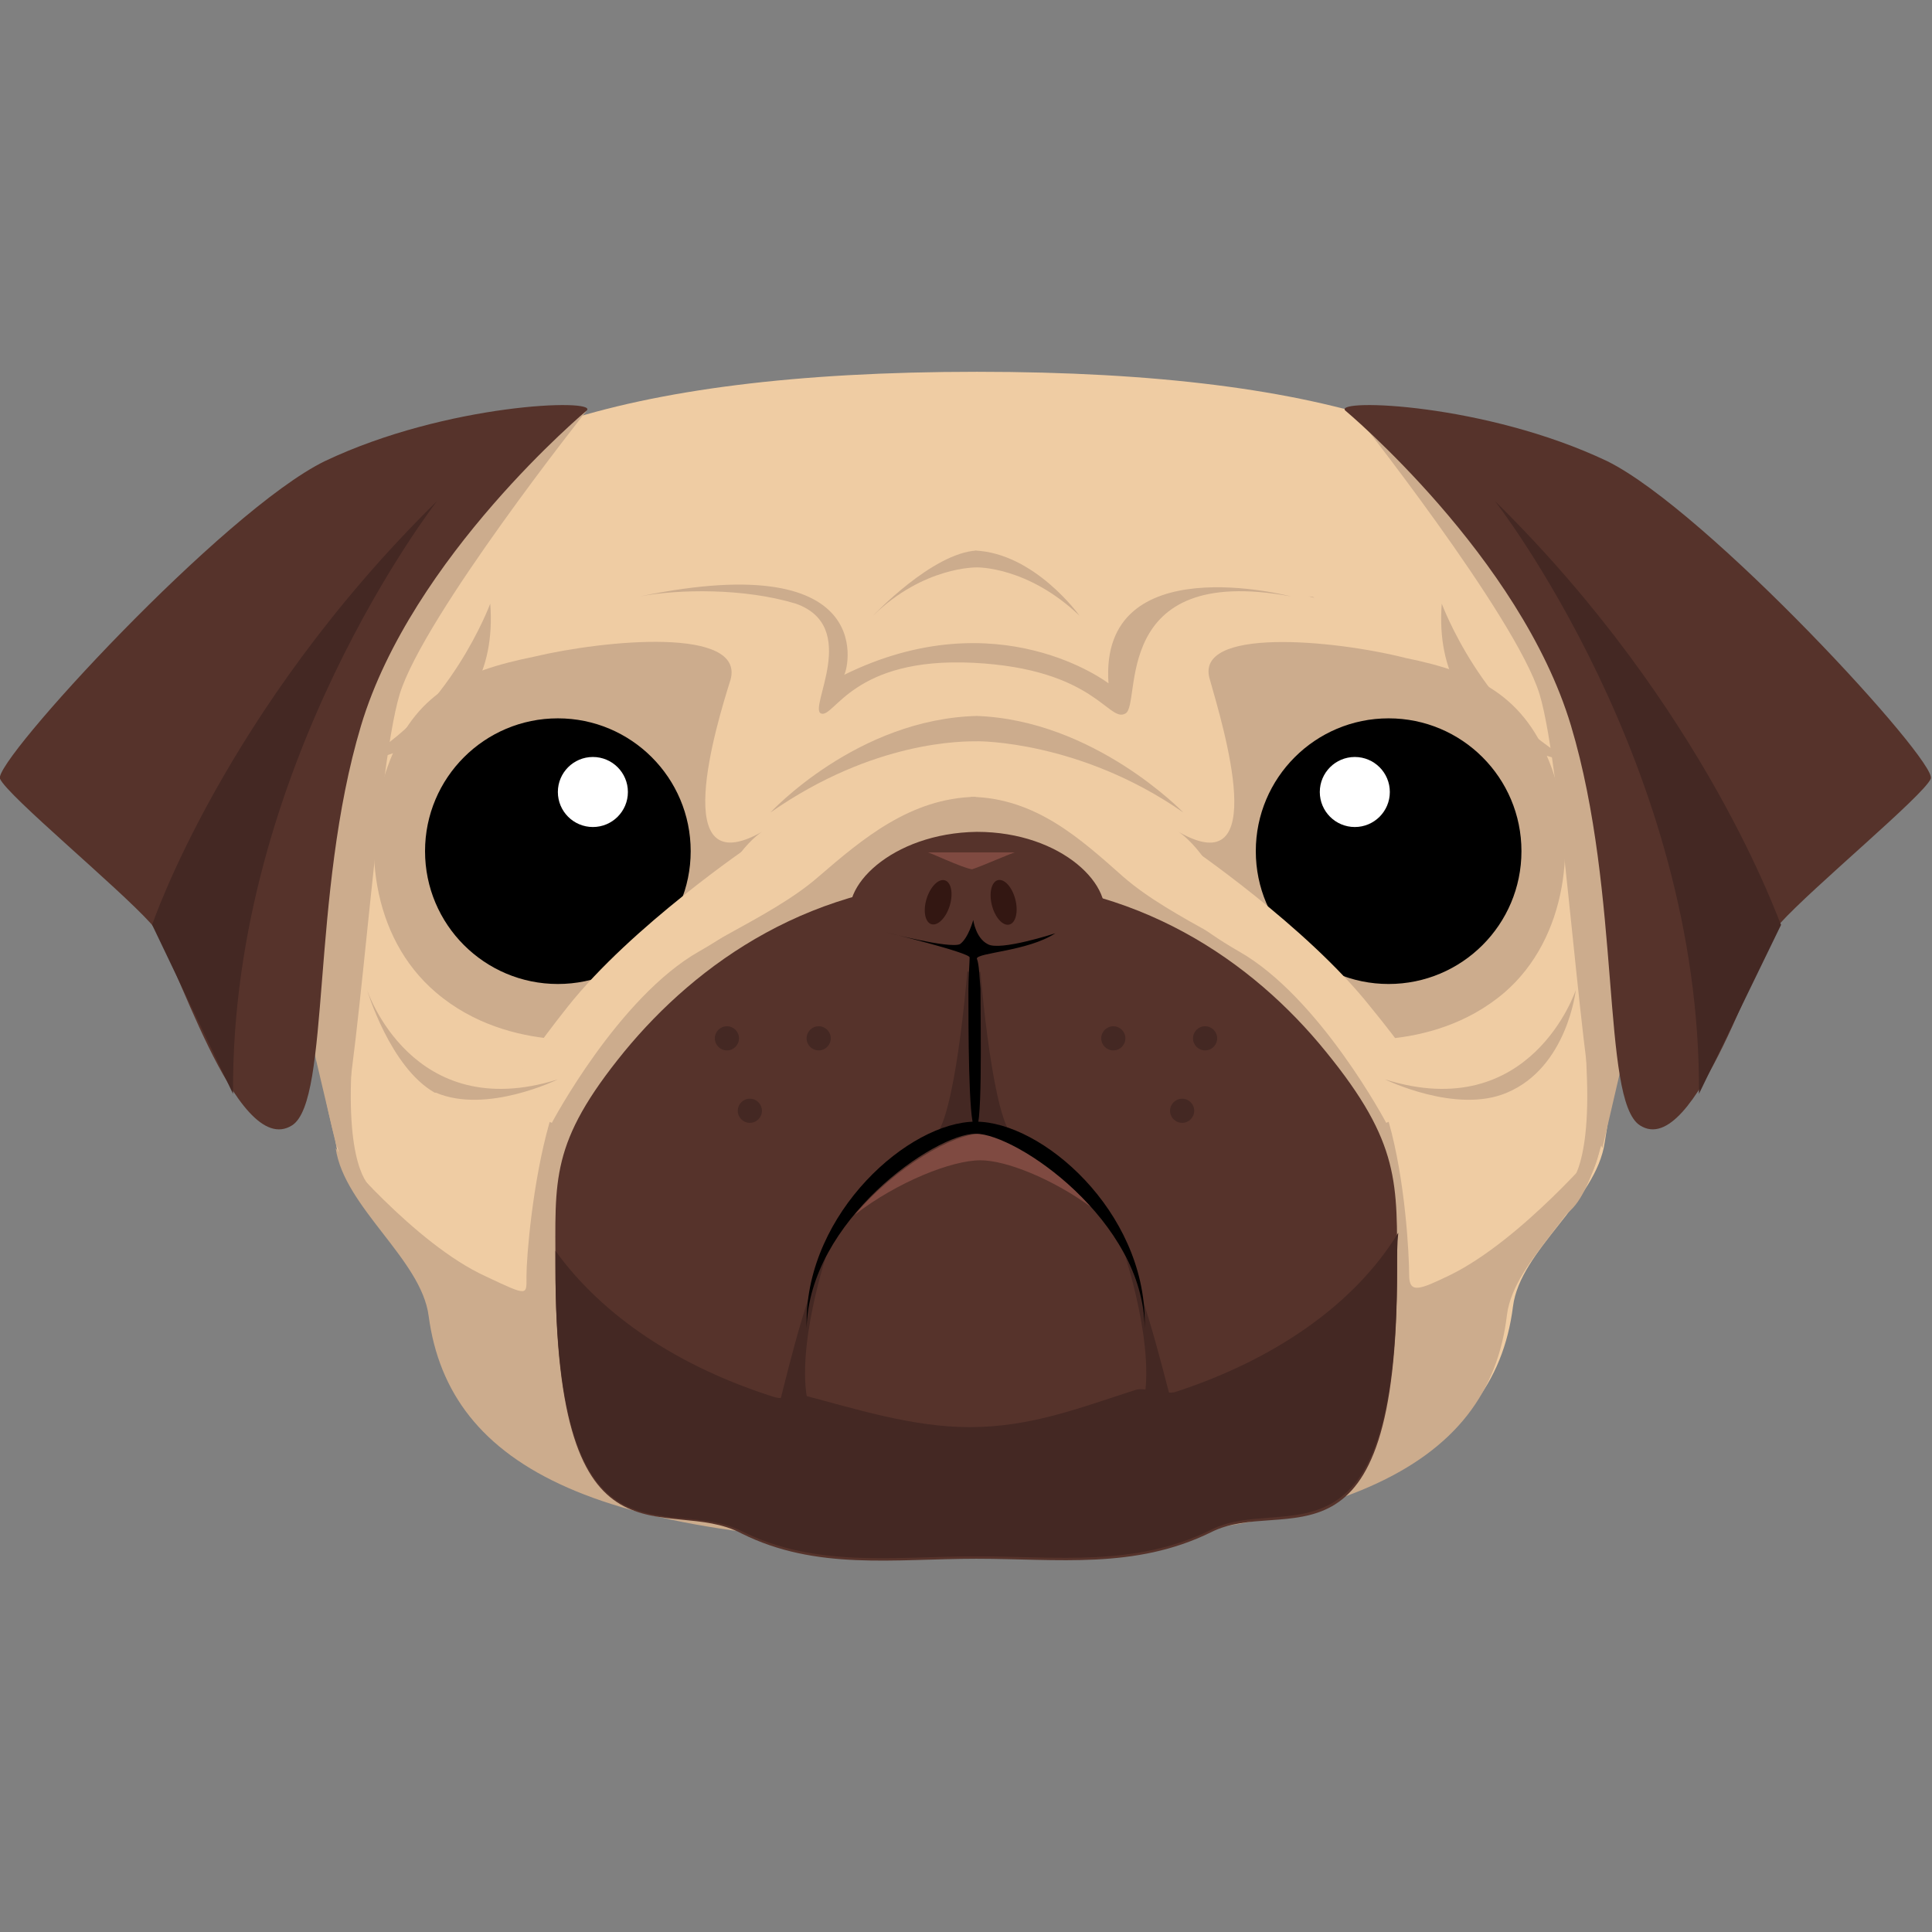 <?xml version="1.0" encoding="utf-8"?>
<!-- Generator: Adobe Illustrator 24.0.3, SVG Export Plug-In . SVG Version: 6.00 Build 0)  -->
<svg version="1.1" id="Capa_1" xmlns="http://www.w3.org/2000/svg" xmlns:xlink="http://www.w3.org/1999/xlink" x="0px" y="0px"
	 viewBox="0 0 16 16" enable-background="new 0 0 16 16" xml:space="preserve">
<rect x="0" y="0" width="16" height="16" fill="#808080" stroke="none"/>
<g transform="translate(-.25 -1.711)">
	<path fill="#EFCCA3" d="M13.64,7.86c-0.02-0.55,0.05-1.04-0.2-1.45c-0.6-1.02-2.1-1.62-5.1-1.62v0.09H8.28h0.06V4.79
		c-3,0-4.57,0.6-5.17,1.64c-0.24,0.42-0.21,0.9-0.25,1.45C2.9,8.31,2.7,8.77,2.79,9.27c0.1,0.65,0.14,1.3,0.24,1.9
		c0.07,0.49,0.75,0.9,0.81,1.36c0.17,1.27,1.5,1.86,4.5,1.86v0.1H8.26h0.09v-0.1c3,0,4.27-0.59,4.43-1.86
		c0.06-0.47,0.69-0.87,0.76-1.36c0.1-0.6,0.14-1.25,0.24-1.9C13.86,8.77,13.66,8.3,13.64,7.86z"/>
	<path fill="#CCAC8D" d="M8.29,8.31c0.54,0.01,0.91,0.35,1.26,0.66c0.41,0.36,1.11,0.61,1.4,0.92s0.66,0.62,0.8,1.11
		c0.14,0.49,0.17,1.11,0.17,1.27s0.09,0.12,0.34,0c0.59-0.29,1.24-1.06,1.24-1.06c-0.07,0.49-0.71,0.92-0.77,1.39
		c-0.15,1.27-1.39,1.89-4.45,1.89H8.27h0.07"/>
	<path fill="#CCAC8D" d="M10.27,7.34c0.11,0.39,0.51,1.7-0.26,1.26c0,0,0.32,0.19,0.52,0.9c0.21,0.71,0.72,0.8,0.72,0.8
		s0.84,0.16,1.46-0.37c0.52-0.45,0.61-1.25,0.39-1.86c-0.22-0.6-0.62-0.79-1.21-0.91C11.3,7.01,10.13,6.9,10.27,7.34z"/>
	<circle cx="11.75" cy="8.76" r="1.1"/>
	<circle fill="#FFFFFF" cx="11.47" cy="8.27" r="0.29"/>
	<path fill="#EFCCA3" d="M10.08,8.71c0,0,0.99,0.67,1.52,1.34c0.54,0.66,0.52,0.79,0.52,0.79l-0.39,0.17c0,0-0.55-1.04-1.22-1.42
		C9.83,9.2,9.75,8.87,9.75,8.87L10.08,8.71z"/>
	<path fill="#CCAC8D" d="M8.33,8.31c-0.54,0.01-0.94,0.35-1.3,0.66C6.62,9.33,5.9,9.58,5.61,9.9s-0.67,0.62-0.81,1.11
		s-0.19,1.11-0.19,1.27s0.02,0.17-0.34,0c-0.59-0.27-1.24-1.06-1.24-1.06c0.07,0.49,0.71,0.92,0.77,1.39
		c0.17,1.27,1.41,1.89,4.47,1.89h0.06"/>
	<path fill="#56332B" d="M11.23,10.42C10.63,9.68,9.67,9,8.33,9H8.32c-1.34,0-2.3,0.69-2.9,1.42c-0.62,0.76-0.57,1.06-0.57,1.79
		c0,2.62,0.92,1.87,1.54,2.2c0.62,0.31,1.27,0.21,1.94,0.21h0.01c0.67,0,1.31,0.09,1.94-0.22c0.61-0.31,1.54,0.46,1.54-2.16
		C11.82,11.51,11.85,11.18,11.23,10.42z"/>
	<path fill="#442823" d="M8.27,9.65c0,0-0.09,1.21-0.26,1.45l0.32-0.07L8.27,9.65z"/>
	<path fill="#442823" d="M8.36,9.65c0,0,0.09,1.21,0.26,1.45l-0.32-0.07L8.36,9.65z"/>
	<path fill="#56332B" d="M7.31,9.36C7.18,9.07,7.63,8.61,8.34,8.6c0.71,0,1.16,0.46,1.04,0.76c-0.12,0.3-0.57,0.39-1.04,0.4
		C7.89,9.75,7.43,9.66,7.31,9.36z"/>
	<path d="M8.34,9.65c0-0.05,0.42-0.06,0.65-0.21c0,0-0.46,0.15-0.56,0.09c-0.1-0.05-0.12-0.2-0.12-0.2s-0.04,0.15-0.11,0.2
		C8.11,9.57,7.58,9.43,7.58,9.43s0.7,0.17,0.7,0.21S8.27,9.81,8.27,9.9c0,0.31,0,1.09,0.05,1.15c0.07,0.11,0.05-0.84,0.05-1.15
		C8.36,9.8,8.36,9.7,8.34,9.65z"/>
	<path fill="#7F4A41" d="M8.37,11.32c0.21,0,0.59,0.15,0.92,0.39c-0.32-0.36-0.71-0.61-0.92-0.61c-0.22,0-0.7,0.27-1.04,0.67
		C7.68,11.5,8.13,11.32,8.37,11.32z"/>
	<g>
		<path fill="#442823" d="M8.28,13.53c-0.47,0-0.94-0.15-1.36-0.26c-0.09-0.02-0.17,0.04-0.26,0.01c-0.79-0.25-1.42-0.67-1.81-1.21
			v0.12c0,2.62,0.92,1.89,1.54,2.2c0.62,0.31,1.27,0.21,1.94,0.21h0.01c0.67,0,1.31,0.09,1.94-0.22c0.61-0.31,1.54,0.45,1.54-2.17
			c0-0.1,0-0.2,0.01-0.29c-0.36,0.59-1.02,1.05-1.85,1.32c-0.07,0.02-0.25-0.04-0.32-0.02C9.19,13.37,8.79,13.53,8.28,13.53z"/>
		<path fill="#442823" d="M7.09,12.12c0,0-0.31,0.94-0.1,1.35l-0.29-0.12C6.71,13.34,6.92,12.39,7.09,12.12z"/>
		<path fill="#442823" d="M9.57,12.12c0,0,0.31,0.94,0.1,1.35l0.29-0.12C9.95,13.34,9.73,12.39,9.57,12.12z"/>
	</g>
	<path fill="#CCAC8D" d="M6.3,7.34C6.18,7.72,5.78,9.04,6.56,8.6c0,0-0.32,0.19-0.52,0.9s-0.72,0.8-0.72,0.8s-0.84,0.16-1.46-0.37
		C3.32,9.47,3.24,8.67,3.46,8.06s0.62-0.79,1.21-0.91C5.26,7.01,6.42,6.9,6.3,7.34z"/>
	<path d="M8.33,11.1c0.34,0,1.39,0.72,1.4,1.61v-0.05c0-0.92-0.85-1.66-1.4-1.66s-1.4,0.75-1.4,1.66v0.05
		C6.95,11.82,7.99,11.1,8.33,11.1z"/>
	<g>
		
			<ellipse transform="matrix(0.968 -0.25 0.25 0.968 -2.022 2.428)" fill="#331712" cx="8.56" cy="9.19" rx="0.1" ry="0.19"/>
		
			<ellipse transform="matrix(0.296 -0.955 0.955 0.296 -3.131 14.122)" fill="#331712" cx="8.02" cy="9.19" rx="0.19" ry="0.1"/>
	</g>
	<circle cx="4.87" cy="8.76" r="1.1"/>
	<circle fill="#FFFFFF" cx="5.16" cy="8.27" r="0.29"/>
	<path fill="#7F4A41" d="M8.66,8.77c0-0.01-0.29,0.12-0.36,0.14C8.22,8.9,7.93,8.76,7.93,8.77h0.36H8.66z"/>
	<path fill="#EFCCA3" d="M6.47,8.71c0,0-0.99,0.67-1.52,1.34s-0.52,0.79-0.52,0.79l0.39,0.17c0,0,0.55-1.04,1.22-1.42
		S6.8,8.87,6.8,8.87L6.47,8.71z"/>
	<g>
		<path fill="#CCAC8D" d="M4.31,6.71c0,0-0.34,0.92-1.09,1.31C3.22,8.02,4.4,7.89,4.31,6.71z"/>
		<path fill="#CCAC8D" d="M12.19,6.71c0,0,0.34,0.92,1.09,1.31C13.28,8.02,12.1,7.89,12.19,6.71z"/>
		<path fill="#CCAC8D" d="M10.05,8.44c0,0-0.74-0.77-1.72-0.8h0.01h0.01c-1,0.02-1.72,0.8-1.72,0.8c0.86-0.6,1.6-0.59,1.72-0.59
			C8.34,7.85,9.19,7.84,10.05,8.44z"/>
		<path fill="#CCAC8D" d="M9.19,6.81c0,0-0.37-0.52-0.87-0.54h0.01h0.01C7.97,6.29,7.48,6.81,7.48,6.81c0.42-0.41,0.86-0.4,0.86-0.4
			S8.76,6.4,9.19,6.81z"/>
		<path fill="#CCAC8D" d="M4.87,10.65c0,0-0.59,0.29-1.01,0.11H3.85c-0.37-0.21-0.56-0.85-0.56-0.85S3.66,11.03,4.87,10.65z"/>
		<path fill="#CCAC8D" d="M11.72,10.65c0,0,0.59,0.29,1.01,0.11c0.5-0.21,0.57-0.85,0.57-0.85S12.93,11.03,11.72,10.65z"/>
	</g>
	<path fill="#CCAC8D" d="M5.55,6.65c0.32-0.06,0.86-0.07,1.29,0.06c0.54,0.19,0.1,0.87,0.21,0.91S7.31,7.15,8.31,7.2
		c1.01,0.05,1.12,0.5,1.26,0.42c0.14-0.07-0.14-1.25,1.37-0.97c0,0-1.59-0.42-1.51,0.72c0,0-0.91-0.7-2.19-0.07
		C7.26,7.3,7.58,6.23,5.55,6.65z"/>
	<g>
		<path fill="#CCAC8D" d="M11.08,6.65c0.02,0,0.04,0.01,0.05,0.01C11.14,6.66,11.12,6.65,11.08,6.65z"/>
		<path fill="#CCAC8D" d="M11.08,6.65"/>
		<path fill="#CCAC8D" d="M5.11,5.11c0,0-1.35,1.7-1.55,2.35c-0.2,0.66-0.35,3.37-0.52,3.76L2.41,8.55l1.15-2.78L5.11,5.11z"/>
		<path fill="#CCAC8D" d="M11.45,5.11c0,0,1.35,1.7,1.55,2.35c0.2,0.66,0.35,3.37,0.52,3.76l0.62-2.67L13,5.76L11.45,5.11z"/>
	</g>
	<path fill="#56332B" d="M11.39,5.11c0,0,1.45,1.21,1.87,2.61s0.25,3.1,0.57,3.31c0.46,0.3,0.99-1.49,1.16-1.67
		c0.27-0.3,1.19-1.06,1.25-1.2c0.06-0.14-1.85-2.22-2.68-2.63C12.55,5.05,11.3,5.01,11.39,5.11z"/>
	<path fill="#442823" d="M12.63,5.86c0,0,1.71,2.19,1.69,4.91L15,9.37C14.99,9.37,14.39,7.59,12.63,5.86z"/>
	<path fill="#56332B" d="M5.11,5.11c0,0-1.45,1.21-1.87,2.61s-0.25,3.1-0.57,3.31C2.2,11.33,1.68,9.55,1.5,9.36
		c-0.27-0.3-1.19-1.06-1.25-1.2C0.19,8.02,2.1,5.94,2.94,5.53C3.95,5.05,5.2,5.01,5.11,5.11z"/>
	<path fill="#442823" d="M3.87,5.86c0,0-1.71,2.19-1.69,4.91l-0.67-1.4C1.51,9.37,2.11,7.59,3.87,5.86z"/>
	<path fill="#CCAC8D" d="M2.95,10.82c0,0,0.12,0.67,0.32,0.89c0.2,0.21,0.06-0.16,0.06-0.16s-0.21-0.11-0.17-0.97
		S2.95,10.82,2.95,10.82z"/>
	<path fill="#CCAC8D" d="M13.6,10.82c0,0-0.12,0.67-0.32,0.89s-0.06-0.16-0.06-0.16s0.21-0.11,0.17-0.97S13.6,10.82,13.6,10.82z"/>
	<g>
		<circle fill="#442823" cx="7.03" cy="10.31" r="0.1"/>
		<circle fill="#442823" cx="6.46" cy="10.91" r="0.1"/>
		<circle fill="#442823" cx="6.27" cy="10.31" r="0.1"/>
	</g>
	<g>
		<circle fill="#442823" cx="9.47" cy="10.31" r="0.1"/>
		<circle fill="#442823" cx="10.04" cy="10.91" r="0.1"/>
		<circle fill="#442823" cx="10.23" cy="10.31" r="0.1"/>
	</g>
</g>
</svg>
